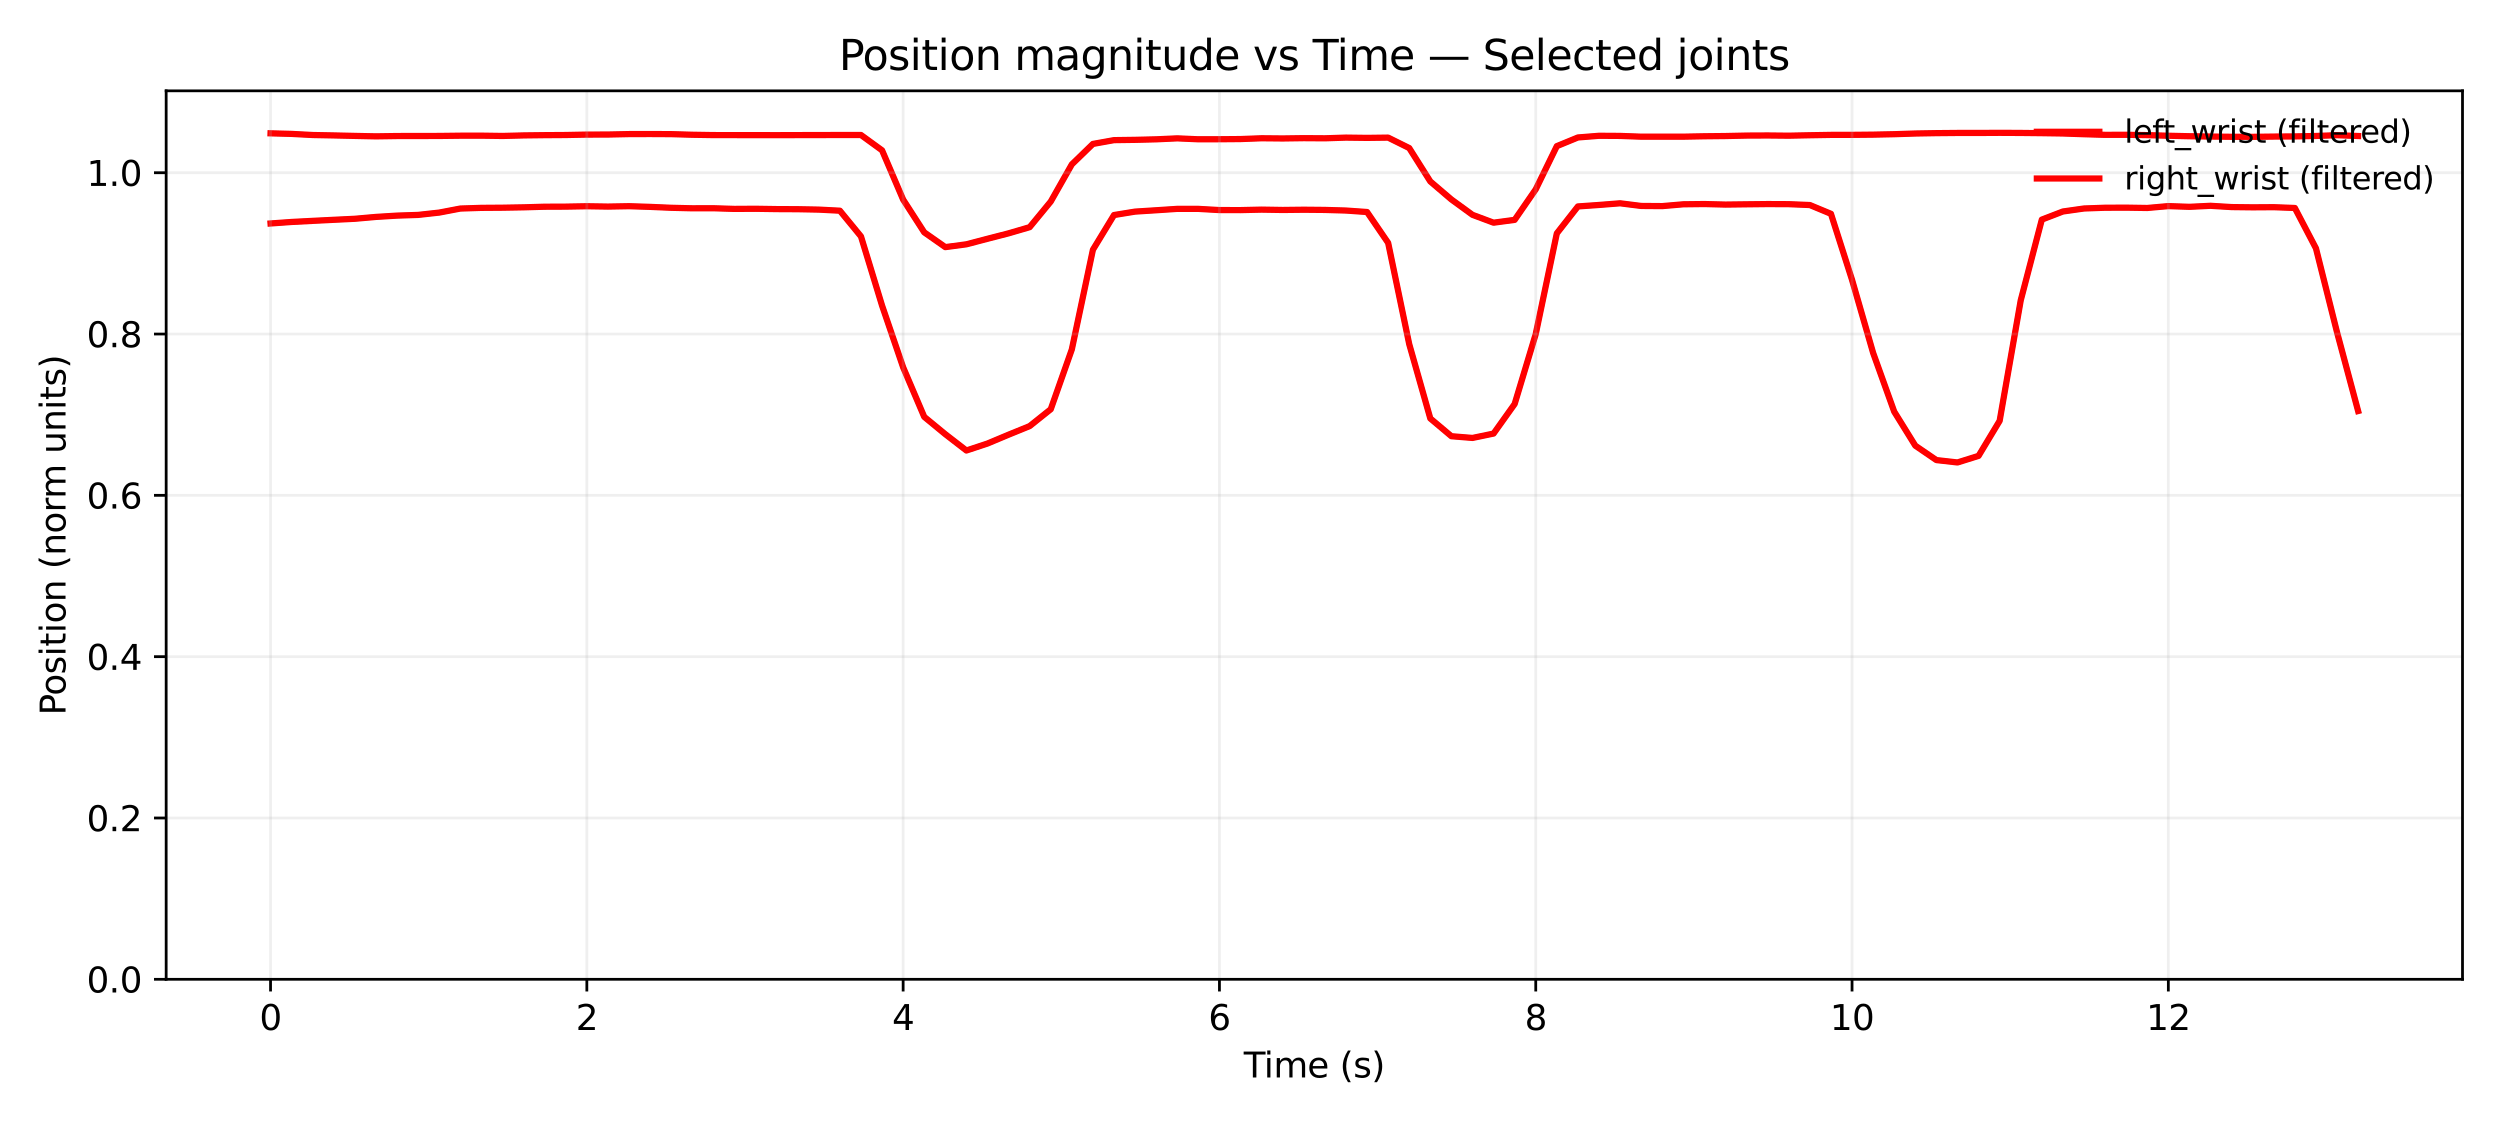 <?xml version="1.0" encoding="utf-8" standalone="no"?>
<!DOCTYPE svg PUBLIC "-//W3C//DTD SVG 1.1//EN"
  "http://www.w3.org/Graphics/SVG/1.1/DTD/svg11.dtd">
<svg xmlns:xlink="http://www.w3.org/1999/xlink" width="720pt" height="324pt" viewBox="0 0 720 324" xmlns="http://www.w3.org/2000/svg" version="1.1">
 <defs>
  <style type="text/css">*{stroke-linejoin: round; stroke-linecap: butt}</style>
 </defs>
 <g id="figure_1">
  <g id="patch_1">
   <path d="M 0 324 
L 720 324 
L 720 0 
L 0 0 
z
" style="fill: #ffffff"/>
  </g>
  <g id="axes_1">
   <g id="patch_2">
    <path d="M 47.855 282.04 
L 709.2 282.04 
L 709.2 26.16 
L 47.855 26.16 
z
" style="fill: #ffffff"/>
   </g>
   <g id="line2d_1">
    <path d="M 77.916 38.4 
L 83.989 38.564 
L 90.062 38.885 
L 96.135 39.003 
L 102.208 39.142 
L 108.281 39.27 
L 114.354 39.177 
L 120.427 39.167 
L 126.5 39.154 
L 132.573 39.079 
L 138.646 39.068 
L 144.719 39.157 
L 150.792 39 
L 156.865 38.925 
L 162.938 38.885 
L 169.01 38.762 
L 175.083 38.747 
L 181.156 38.618 
L 187.229 38.601 
L 193.302 38.633 
L 199.375 38.807 
L 205.448 38.906 
L 211.521 38.91 
L 217.594 38.917 
L 223.667 38.93 
L 229.74 38.908 
L 235.813 38.9 
L 241.886 38.877 
L 247.959 38.876 
L 254.032 43.29 
L 260.105 57.491 
L 266.178 66.914 
L 272.251 71.17 
L 278.324 70.36 
L 284.397 68.768 
L 290.47 67.201 
L 296.543 65.424 
L 302.616 58.044 
L 308.688 47.339 
L 314.761 41.451 
L 320.834 40.359 
L 326.907 40.275 
L 332.98 40.125 
L 339.053 39.846 
L 345.126 40.114 
L 351.199 40.101 
L 357.272 40.049 
L 363.345 39.82 
L 369.418 39.878 
L 375.491 39.791 
L 381.564 39.832 
L 387.637 39.631 
L 393.71 39.711 
L 399.783 39.63 
L 405.856 42.639 
L 411.929 52.257 
L 418.002 57.447 
L 424.075 61.871 
L 430.148 64.134 
L 436.221 63.319 
L 442.294 54.529 
L 448.367 42.088 
L 454.439 39.591 
L 460.512 39.106 
L 466.585 39.144 
L 472.658 39.363 
L 478.731 39.359 
L 484.804 39.362 
L 490.877 39.244 
L 496.95 39.179 
L 503.023 39.045 
L 509.096 39.017 
L 515.169 39.077 
L 521.242 38.952 
L 527.315 38.849 
L 533.388 38.837 
L 539.461 38.778 
L 545.534 38.65 
L 551.607 38.452 
L 557.68 38.346 
L 563.753 38.291 
L 569.826 38.29 
L 575.899 38.256 
L 581.972 38.286 
L 588.045 38.351 
L 594.117 38.443 
L 600.19 38.655 
L 606.263 38.833 
L 612.336 38.823 
L 618.409 38.916 
L 624.482 39.096 
L 630.555 39.233 
L 636.628 39.323 
L 642.701 39.396 
L 648.774 39.41 
L 654.847 39.332 
L 660.92 39.288 
L 666.993 39.158 
L 673.066 38.937 
L 679.139 39.17 
" clip-path="url(#pc8808f87ba)" style="fill: none; stroke: #808080; stroke-width: 1.5; stroke-linecap: square"/>
   </g>
   <g id="line2d_2">
    <path d="M 77.916 64.36 
L 83.989 63.925 
L 90.062 63.607 
L 96.135 63.304 
L 102.208 63.008 
L 108.281 62.471 
L 114.354 62.095 
L 120.427 61.894 
L 126.5 61.223 
L 132.573 60.061 
L 138.646 59.864 
L 144.719 59.819 
L 150.792 59.712 
L 156.865 59.534 
L 162.938 59.508 
L 169.01 59.398 
L 175.083 59.494 
L 181.156 59.383 
L 187.229 59.58 
L 193.302 59.842 
L 199.375 59.991 
L 205.448 59.975 
L 211.521 60.164 
L 217.594 60.127 
L 223.667 60.22 
L 229.74 60.251 
L 235.813 60.367 
L 241.886 60.681 
L 247.959 68.085 
L 254.032 88.005 
L 260.105 105.792 
L 266.178 120.053 
L 272.251 125.051 
L 278.324 129.744 
L 284.397 127.737 
L 290.47 125.189 
L 296.543 122.714 
L 302.616 117.862 
L 308.688 100.623 
L 314.761 71.919 
L 320.834 61.929 
L 326.907 60.942 
L 332.98 60.555 
L 339.053 60.151 
L 345.126 60.157 
L 351.199 60.501 
L 357.272 60.511 
L 363.345 60.371 
L 369.418 60.471 
L 375.491 60.401 
L 381.564 60.459 
L 387.637 60.634 
L 393.71 61.061 
L 399.783 69.938 
L 405.856 99.113 
L 411.929 120.515 
L 418.002 125.63 
L 424.075 126.128 
L 430.148 124.865 
L 436.221 116.346 
L 442.294 96.196 
L 448.367 67.207 
L 454.439 59.455 
L 460.512 59.029 
L 466.585 58.549 
L 472.658 59.313 
L 478.731 59.359 
L 484.804 58.836 
L 490.877 58.764 
L 496.95 58.918 
L 503.023 58.842 
L 509.096 58.773 
L 515.169 58.802 
L 521.242 59.05 
L 527.315 61.578 
L 533.388 80.604 
L 539.461 101.641 
L 545.534 118.554 
L 551.607 128.355 
L 557.68 132.503 
L 563.753 133.189 
L 569.826 131.292 
L 575.899 121.201 
L 581.972 86.495 
L 588.045 63.247 
L 594.117 60.911 
L 600.19 60.046 
L 606.263 59.827 
L 612.336 59.803 
L 618.409 59.9 
L 624.482 59.357 
L 630.555 59.565 
L 636.628 59.27 
L 642.701 59.639 
L 648.774 59.712 
L 654.847 59.671 
L 660.92 59.9 
L 666.993 71.513 
L 673.066 95.703 
L 679.139 118.375 
" clip-path="url(#pc8808f87ba)" style="fill: none; stroke: #808080; stroke-width: 1.5; stroke-linecap: square"/>
   </g>
   <g id="line2d_3">
    <path d="M 77.916 38.4 
L 83.989 38.564 
L 90.062 38.885 
L 96.135 39.003 
L 102.208 39.142 
L 108.281 39.27 
L 114.354 39.177 
L 120.427 39.167 
L 126.5 39.154 
L 132.573 39.079 
L 138.646 39.068 
L 144.719 39.157 
L 150.792 39 
L 156.865 38.925 
L 162.938 38.885 
L 169.01 38.762 
L 175.083 38.747 
L 181.156 38.618 
L 187.229 38.601 
L 193.302 38.633 
L 199.375 38.807 
L 205.448 38.906 
L 211.521 38.91 
L 217.594 38.917 
L 223.667 38.93 
L 229.74 38.908 
L 235.813 38.9 
L 241.886 38.877 
L 247.959 38.876 
L 254.032 43.29 
L 260.105 57.491 
L 266.178 66.914 
L 272.251 71.17 
L 278.324 70.36 
L 284.397 68.768 
L 290.47 67.201 
L 296.543 65.424 
L 302.616 58.044 
L 308.688 47.339 
L 314.761 41.451 
L 320.834 40.359 
L 326.907 40.275 
L 332.98 40.125 
L 339.053 39.846 
L 345.126 40.114 
L 351.199 40.101 
L 357.272 40.049 
L 363.345 39.82 
L 369.418 39.878 
L 375.491 39.791 
L 381.564 39.832 
L 387.637 39.631 
L 393.71 39.711 
L 399.783 39.63 
L 405.856 42.639 
L 411.929 52.257 
L 418.002 57.447 
L 424.075 61.871 
L 430.148 64.134 
L 436.221 63.319 
L 442.294 54.529 
L 448.367 42.088 
L 454.439 39.591 
L 460.512 39.106 
L 466.585 39.144 
L 472.658 39.363 
L 478.731 39.359 
L 484.804 39.362 
L 490.877 39.244 
L 496.95 39.179 
L 503.023 39.045 
L 509.096 39.017 
L 515.169 39.077 
L 521.242 38.952 
L 527.315 38.849 
L 533.388 38.837 
L 539.461 38.778 
L 545.534 38.65 
L 551.607 38.452 
L 557.68 38.346 
L 563.753 38.291 
L 569.826 38.29 
L 575.899 38.256 
L 581.972 38.286 
L 588.045 38.351 
L 594.117 38.443 
L 600.19 38.655 
L 606.263 38.833 
L 612.336 38.823 
L 618.409 38.916 
L 624.482 39.096 
L 630.555 39.233 
L 636.628 39.323 
L 642.701 39.396 
L 648.774 39.41 
L 654.847 39.332 
L 660.92 39.288 
L 666.993 39.158 
L 673.066 38.937 
L 679.139 39.17 
" clip-path="url(#pc8808f87ba)" style="fill: none; stroke: #ff0000; stroke-width: 1.8; stroke-linecap: square"/>
   </g>
   <g id="line2d_4">
    <path d="M 77.916 64.36 
L 83.989 63.925 
L 90.062 63.607 
L 96.135 63.304 
L 102.208 63.008 
L 108.281 62.471 
L 114.354 62.095 
L 120.427 61.894 
L 126.5 61.223 
L 132.573 60.061 
L 138.646 59.864 
L 144.719 59.819 
L 150.792 59.712 
L 156.865 59.534 
L 162.938 59.508 
L 169.01 59.398 
L 175.083 59.494 
L 181.156 59.383 
L 187.229 59.58 
L 193.302 59.842 
L 199.375 59.991 
L 205.448 59.975 
L 211.521 60.164 
L 217.594 60.127 
L 223.667 60.22 
L 229.74 60.251 
L 235.813 60.367 
L 241.886 60.681 
L 247.959 68.085 
L 254.032 88.005 
L 260.105 105.792 
L 266.178 120.053 
L 272.251 125.051 
L 278.324 129.744 
L 284.397 127.737 
L 290.47 125.189 
L 296.543 122.714 
L 302.616 117.862 
L 308.688 100.623 
L 314.761 71.919 
L 320.834 61.929 
L 326.907 60.942 
L 332.98 60.555 
L 339.053 60.151 
L 345.126 60.157 
L 351.199 60.501 
L 357.272 60.511 
L 363.345 60.371 
L 369.418 60.471 
L 375.491 60.401 
L 381.564 60.459 
L 387.637 60.634 
L 393.71 61.061 
L 399.783 69.938 
L 405.856 99.113 
L 411.929 120.515 
L 418.002 125.63 
L 424.075 126.128 
L 430.148 124.865 
L 436.221 116.346 
L 442.294 96.196 
L 448.367 67.207 
L 454.439 59.455 
L 460.512 59.029 
L 466.585 58.549 
L 472.658 59.313 
L 478.731 59.359 
L 484.804 58.836 
L 490.877 58.764 
L 496.95 58.918 
L 503.023 58.842 
L 509.096 58.773 
L 515.169 58.802 
L 521.242 59.05 
L 527.315 61.578 
L 533.388 80.604 
L 539.461 101.641 
L 545.534 118.554 
L 551.607 128.355 
L 557.68 132.503 
L 563.753 133.189 
L 569.826 131.292 
L 575.899 121.201 
L 581.972 86.495 
L 588.045 63.247 
L 594.117 60.911 
L 600.19 60.046 
L 606.263 59.827 
L 612.336 59.803 
L 618.409 59.9 
L 624.482 59.357 
L 630.555 59.565 
L 636.628 59.27 
L 642.701 59.639 
L 648.774 59.712 
L 654.847 59.671 
L 660.92 59.9 
L 666.993 71.513 
L 673.066 95.703 
L 679.139 118.375 
" clip-path="url(#pc8808f87ba)" style="fill: none; stroke: #ff0000; stroke-width: 1.8; stroke-linecap: square"/>
   </g>
   <g id="matplotlib.axis_1">
    <g id="xtick_1">
     <g id="line2d_5">
      <path d="M 77.916 282.04 
L 77.916 26.16 
" clip-path="url(#pc8808f87ba)" style="fill: none; stroke: #b0b0b0; stroke-opacity: 0.2; stroke-width: 0.8; stroke-linecap: square"/>
     </g>
     <g id="line2d_6">
      <defs>
       <path id="m6213b8493f" d="M 0 0 
L 0 3.5 
" style="stroke: #000000; stroke-width: 0.8"/>
      </defs>
      <g>
       <use xlink:href="#m6213b8493f" x="77.916" y="282.04" style="stroke: #000000; stroke-width: 0.8"/>
      </g>
     </g>
     <g id="text_1">
      <!-- 0 -->
      <g transform="translate(74.735 296.638) scale(0.1 -0.1)">
       <defs>
        <path id="DejaVuSans-30" d="M 2034 4250 
Q 1547 4250 1301 3770 
Q 1056 3291 1056 2328 
Q 1056 1369 1301 889 
Q 1547 409 2034 409 
Q 2525 409 2770 889 
Q 3016 1369 3016 2328 
Q 3016 3291 2770 3770 
Q 2525 4250 2034 4250 
z
M 2034 4750 
Q 2819 4750 3233 4129 
Q 3647 3509 3647 2328 
Q 3647 1150 3233 529 
Q 2819 -91 2034 -91 
Q 1250 -91 836 529 
Q 422 1150 422 2328 
Q 422 3509 836 4129 
Q 1250 4750 2034 4750 
z
" transform="scale(0.016)"/>
       </defs>
       <use xlink:href="#DejaVuSans-30"/>
      </g>
     </g>
    </g>
    <g id="xtick_2">
     <g id="line2d_7">
      <path d="M 169.01 282.04 
L 169.01 26.16 
" clip-path="url(#pc8808f87ba)" style="fill: none; stroke: #b0b0b0; stroke-opacity: 0.2; stroke-width: 0.8; stroke-linecap: square"/>
     </g>
     <g id="line2d_8">
      <g>
       <use xlink:href="#m6213b8493f" x="169.01" y="282.04" style="stroke: #000000; stroke-width: 0.8"/>
      </g>
     </g>
     <g id="text_2">
      <!-- 2 -->
      <g transform="translate(165.829 296.638) scale(0.1 -0.1)">
       <defs>
        <path id="DejaVuSans-32" d="M 1228 531 
L 3431 531 
L 3431 0 
L 469 0 
L 469 531 
Q 828 903 1448 1529 
Q 2069 2156 2228 2338 
Q 2531 2678 2651 2914 
Q 2772 3150 2772 3378 
Q 2772 3750 2511 3984 
Q 2250 4219 1831 4219 
Q 1534 4219 1204 4116 
Q 875 4013 500 3803 
L 500 4441 
Q 881 4594 1212 4672 
Q 1544 4750 1819 4750 
Q 2544 4750 2975 4387 
Q 3406 4025 3406 3419 
Q 3406 3131 3298 2873 
Q 3191 2616 2906 2266 
Q 2828 2175 2409 1742 
Q 1991 1309 1228 531 
z
" transform="scale(0.016)"/>
       </defs>
       <use xlink:href="#DejaVuSans-32"/>
      </g>
     </g>
    </g>
    <g id="xtick_3">
     <g id="line2d_9">
      <path d="M 260.105 282.04 
L 260.105 26.16 
" clip-path="url(#pc8808f87ba)" style="fill: none; stroke: #b0b0b0; stroke-opacity: 0.2; stroke-width: 0.8; stroke-linecap: square"/>
     </g>
     <g id="line2d_10">
      <g>
       <use xlink:href="#m6213b8493f" x="260.105" y="282.04" style="stroke: #000000; stroke-width: 0.8"/>
      </g>
     </g>
     <g id="text_3">
      <!-- 4 -->
      <g transform="translate(256.924 296.638) scale(0.1 -0.1)">
       <defs>
        <path id="DejaVuSans-34" d="M 2419 4116 
L 825 1625 
L 2419 1625 
L 2419 4116 
z
M 2253 4666 
L 3047 4666 
L 3047 1625 
L 3713 1625 
L 3713 1100 
L 3047 1100 
L 3047 0 
L 2419 0 
L 2419 1100 
L 313 1100 
L 313 1709 
L 2253 4666 
z
" transform="scale(0.016)"/>
       </defs>
       <use xlink:href="#DejaVuSans-34"/>
      </g>
     </g>
    </g>
    <g id="xtick_4">
     <g id="line2d_11">
      <path d="M 351.199 282.04 
L 351.199 26.16 
" clip-path="url(#pc8808f87ba)" style="fill: none; stroke: #b0b0b0; stroke-opacity: 0.2; stroke-width: 0.8; stroke-linecap: square"/>
     </g>
     <g id="line2d_12">
      <g>
       <use xlink:href="#m6213b8493f" x="351.199" y="282.04" style="stroke: #000000; stroke-width: 0.8"/>
      </g>
     </g>
     <g id="text_4">
      <!-- 6 -->
      <g transform="translate(348.018 296.638) scale(0.1 -0.1)">
       <defs>
        <path id="DejaVuSans-36" d="M 2113 2584 
Q 1688 2584 1439 2293 
Q 1191 2003 1191 1497 
Q 1191 994 1439 701 
Q 1688 409 2113 409 
Q 2538 409 2786 701 
Q 3034 994 3034 1497 
Q 3034 2003 2786 2293 
Q 2538 2584 2113 2584 
z
M 3366 4563 
L 3366 3988 
Q 3128 4100 2886 4159 
Q 2644 4219 2406 4219 
Q 1781 4219 1451 3797 
Q 1122 3375 1075 2522 
Q 1259 2794 1537 2939 
Q 1816 3084 2150 3084 
Q 2853 3084 3261 2657 
Q 3669 2231 3669 1497 
Q 3669 778 3244 343 
Q 2819 -91 2113 -91 
Q 1303 -91 875 529 
Q 447 1150 447 2328 
Q 447 3434 972 4092 
Q 1497 4750 2381 4750 
Q 2619 4750 2861 4703 
Q 3103 4656 3366 4563 
z
" transform="scale(0.016)"/>
       </defs>
       <use xlink:href="#DejaVuSans-36"/>
      </g>
     </g>
    </g>
    <g id="xtick_5">
     <g id="line2d_13">
      <path d="M 442.294 282.04 
L 442.294 26.16 
" clip-path="url(#pc8808f87ba)" style="fill: none; stroke: #b0b0b0; stroke-opacity: 0.2; stroke-width: 0.8; stroke-linecap: square"/>
     </g>
     <g id="line2d_14">
      <g>
       <use xlink:href="#m6213b8493f" x="442.294" y="282.04" style="stroke: #000000; stroke-width: 0.8"/>
      </g>
     </g>
     <g id="text_5">
      <!-- 8 -->
      <g transform="translate(439.112 296.638) scale(0.1 -0.1)">
       <defs>
        <path id="DejaVuSans-38" d="M 2034 2216 
Q 1584 2216 1326 1975 
Q 1069 1734 1069 1313 
Q 1069 891 1326 650 
Q 1584 409 2034 409 
Q 2484 409 2743 651 
Q 3003 894 3003 1313 
Q 3003 1734 2745 1975 
Q 2488 2216 2034 2216 
z
M 1403 2484 
Q 997 2584 770 2862 
Q 544 3141 544 3541 
Q 544 4100 942 4425 
Q 1341 4750 2034 4750 
Q 2731 4750 3128 4425 
Q 3525 4100 3525 3541 
Q 3525 3141 3298 2862 
Q 3072 2584 2669 2484 
Q 3125 2378 3379 2068 
Q 3634 1759 3634 1313 
Q 3634 634 3220 271 
Q 2806 -91 2034 -91 
Q 1263 -91 848 271 
Q 434 634 434 1313 
Q 434 1759 690 2068 
Q 947 2378 1403 2484 
z
M 1172 3481 
Q 1172 3119 1398 2916 
Q 1625 2713 2034 2713 
Q 2441 2713 2670 2916 
Q 2900 3119 2900 3481 
Q 2900 3844 2670 4047 
Q 2441 4250 2034 4250 
Q 1625 4250 1398 4047 
Q 1172 3844 1172 3481 
z
" transform="scale(0.016)"/>
       </defs>
       <use xlink:href="#DejaVuSans-38"/>
      </g>
     </g>
    </g>
    <g id="xtick_6">
     <g id="line2d_15">
      <path d="M 533.388 282.04 
L 533.388 26.16 
" clip-path="url(#pc8808f87ba)" style="fill: none; stroke: #b0b0b0; stroke-opacity: 0.2; stroke-width: 0.8; stroke-linecap: square"/>
     </g>
     <g id="line2d_16">
      <g>
       <use xlink:href="#m6213b8493f" x="533.388" y="282.04" style="stroke: #000000; stroke-width: 0.8"/>
      </g>
     </g>
     <g id="text_6">
      <!-- 10 -->
      <g transform="translate(527.025 296.638) scale(0.1 -0.1)">
       <defs>
        <path id="DejaVuSans-31" d="M 794 531 
L 1825 531 
L 1825 4091 
L 703 3866 
L 703 4441 
L 1819 4666 
L 2450 4666 
L 2450 531 
L 3481 531 
L 3481 0 
L 794 0 
L 794 531 
z
" transform="scale(0.016)"/>
       </defs>
       <use xlink:href="#DejaVuSans-31"/>
       <use xlink:href="#DejaVuSans-30" x="63.623"/>
      </g>
     </g>
    </g>
    <g id="xtick_7">
     <g id="line2d_17">
      <path d="M 624.482 282.04 
L 624.482 26.16 
" clip-path="url(#pc8808f87ba)" style="fill: none; stroke: #b0b0b0; stroke-opacity: 0.2; stroke-width: 0.8; stroke-linecap: square"/>
     </g>
     <g id="line2d_18">
      <g>
       <use xlink:href="#m6213b8493f" x="624.482" y="282.04" style="stroke: #000000; stroke-width: 0.8"/>
      </g>
     </g>
     <g id="text_7">
      <!-- 12 -->
      <g transform="translate(618.12 296.638) scale(0.1 -0.1)">
       <use xlink:href="#DejaVuSans-31"/>
       <use xlink:href="#DejaVuSans-32" x="63.623"/>
      </g>
     </g>
    </g>
    <g id="text_8">
     <!-- Time (s) -->
     <g transform="translate(358.199 310.317) scale(0.1 -0.1)">
      <defs>
       <path id="DejaVuSans-54" d="M -19 4666 
L 3928 4666 
L 3928 4134 
L 2272 4134 
L 2272 0 
L 1638 0 
L 1638 4134 
L -19 4134 
L -19 4666 
z
" transform="scale(0.016)"/>
       <path id="DejaVuSans-69" d="M 603 3500 
L 1178 3500 
L 1178 0 
L 603 0 
L 603 3500 
z
M 603 4863 
L 1178 4863 
L 1178 4134 
L 603 4134 
L 603 4863 
z
" transform="scale(0.016)"/>
       <path id="DejaVuSans-6d" d="M 3328 2828 
Q 3544 3216 3844 3400 
Q 4144 3584 4550 3584 
Q 5097 3584 5394 3201 
Q 5691 2819 5691 2113 
L 5691 0 
L 5113 0 
L 5113 2094 
Q 5113 2597 4934 2840 
Q 4756 3084 4391 3084 
Q 3944 3084 3684 2787 
Q 3425 2491 3425 1978 
L 3425 0 
L 2847 0 
L 2847 2094 
Q 2847 2600 2669 2842 
Q 2491 3084 2119 3084 
Q 1678 3084 1418 2786 
Q 1159 2488 1159 1978 
L 1159 0 
L 581 0 
L 581 3500 
L 1159 3500 
L 1159 2956 
Q 1356 3278 1631 3431 
Q 1906 3584 2284 3584 
Q 2666 3584 2933 3390 
Q 3200 3197 3328 2828 
z
" transform="scale(0.016)"/>
       <path id="DejaVuSans-65" d="M 3597 1894 
L 3597 1613 
L 953 1613 
Q 991 1019 1311 708 
Q 1631 397 2203 397 
Q 2534 397 2845 478 
Q 3156 559 3463 722 
L 3463 178 
Q 3153 47 2828 -22 
Q 2503 -91 2169 -91 
Q 1331 -91 842 396 
Q 353 884 353 1716 
Q 353 2575 817 3079 
Q 1281 3584 2069 3584 
Q 2775 3584 3186 3129 
Q 3597 2675 3597 1894 
z
M 3022 2063 
Q 3016 2534 2758 2815 
Q 2500 3097 2075 3097 
Q 1594 3097 1305 2825 
Q 1016 2553 972 2059 
L 3022 2063 
z
" transform="scale(0.016)"/>
       <path id="DejaVuSans-20" transform="scale(0.016)"/>
       <path id="DejaVuSans-28" d="M 1984 4856 
Q 1566 4138 1362 3434 
Q 1159 2731 1159 2009 
Q 1159 1288 1364 580 
Q 1569 -128 1984 -844 
L 1484 -844 
Q 1016 -109 783 600 
Q 550 1309 550 2009 
Q 550 2706 781 3412 
Q 1013 4119 1484 4856 
L 1984 4856 
z
" transform="scale(0.016)"/>
       <path id="DejaVuSans-73" d="M 2834 3397 
L 2834 2853 
Q 2591 2978 2328 3040 
Q 2066 3103 1784 3103 
Q 1356 3103 1142 2972 
Q 928 2841 928 2578 
Q 928 2378 1081 2264 
Q 1234 2150 1697 2047 
L 1894 2003 
Q 2506 1872 2764 1633 
Q 3022 1394 3022 966 
Q 3022 478 2636 193 
Q 2250 -91 1575 -91 
Q 1294 -91 989 -36 
Q 684 19 347 128 
L 347 722 
Q 666 556 975 473 
Q 1284 391 1588 391 
Q 1994 391 2212 530 
Q 2431 669 2431 922 
Q 2431 1156 2273 1281 
Q 2116 1406 1581 1522 
L 1381 1569 
Q 847 1681 609 1914 
Q 372 2147 372 2553 
Q 372 3047 722 3315 
Q 1072 3584 1716 3584 
Q 2034 3584 2315 3537 
Q 2597 3491 2834 3397 
z
" transform="scale(0.016)"/>
       <path id="DejaVuSans-29" d="M 513 4856 
L 1013 4856 
Q 1481 4119 1714 3412 
Q 1947 2706 1947 2009 
Q 1947 1309 1714 600 
Q 1481 -109 1013 -844 
L 513 -844 
Q 928 -128 1133 580 
Q 1338 1288 1338 2009 
Q 1338 2731 1133 3434 
Q 928 4138 513 4856 
z
" transform="scale(0.016)"/>
      </defs>
      <use xlink:href="#DejaVuSans-54"/>
      <use xlink:href="#DejaVuSans-69" x="57.959"/>
      <use xlink:href="#DejaVuSans-6d" x="85.742"/>
      <use xlink:href="#DejaVuSans-65" x="183.154"/>
      <use xlink:href="#DejaVuSans-20" x="244.678"/>
      <use xlink:href="#DejaVuSans-28" x="276.465"/>
      <use xlink:href="#DejaVuSans-73" x="315.479"/>
      <use xlink:href="#DejaVuSans-29" x="367.578"/>
     </g>
    </g>
   </g>
   <g id="matplotlib.axis_2">
    <g id="ytick_1">
     <g id="line2d_19">
      <path d="M 47.855 282.04 
L 709.2 282.04 
" clip-path="url(#pc8808f87ba)" style="fill: none; stroke: #b0b0b0; stroke-opacity: 0.2; stroke-width: 0.8; stroke-linecap: square"/>
     </g>
     <g id="line2d_20">
      <defs>
       <path id="me3893e470b" d="M 0 0 
L -3.5 0 
" style="stroke: #000000; stroke-width: 0.8"/>
      </defs>
      <g>
       <use xlink:href="#me3893e470b" x="47.855" y="282.04" style="stroke: #000000; stroke-width: 0.8"/>
      </g>
     </g>
     <g id="text_9">
      <!-- 0.0 -->
      <g transform="translate(24.952 285.839) scale(0.1 -0.1)">
       <defs>
        <path id="DejaVuSans-2e" d="M 684 794 
L 1344 794 
L 1344 0 
L 684 0 
L 684 794 
z
" transform="scale(0.016)"/>
       </defs>
       <use xlink:href="#DejaVuSans-30"/>
       <use xlink:href="#DejaVuSans-2e" x="63.623"/>
       <use xlink:href="#DejaVuSans-30" x="95.41"/>
      </g>
     </g>
    </g>
    <g id="ytick_2">
     <g id="line2d_21">
      <path d="M 47.855 235.581 
L 709.2 235.581 
" clip-path="url(#pc8808f87ba)" style="fill: none; stroke: #b0b0b0; stroke-opacity: 0.2; stroke-width: 0.8; stroke-linecap: square"/>
     </g>
     <g id="line2d_22">
      <g>
       <use xlink:href="#me3893e470b" x="47.855" y="235.581" style="stroke: #000000; stroke-width: 0.8"/>
      </g>
     </g>
     <g id="text_10">
      <!-- 0.2 -->
      <g transform="translate(24.952 239.38) scale(0.1 -0.1)">
       <use xlink:href="#DejaVuSans-30"/>
       <use xlink:href="#DejaVuSans-2e" x="63.623"/>
       <use xlink:href="#DejaVuSans-32" x="95.41"/>
      </g>
     </g>
    </g>
    <g id="ytick_3">
     <g id="line2d_23">
      <path d="M 47.855 189.122 
L 709.2 189.122 
" clip-path="url(#pc8808f87ba)" style="fill: none; stroke: #b0b0b0; stroke-opacity: 0.2; stroke-width: 0.8; stroke-linecap: square"/>
     </g>
     <g id="line2d_24">
      <g>
       <use xlink:href="#me3893e470b" x="47.855" y="189.122" style="stroke: #000000; stroke-width: 0.8"/>
      </g>
     </g>
     <g id="text_11">
      <!-- 0.4 -->
      <g transform="translate(24.952 192.921) scale(0.1 -0.1)">
       <use xlink:href="#DejaVuSans-30"/>
       <use xlink:href="#DejaVuSans-2e" x="63.623"/>
       <use xlink:href="#DejaVuSans-34" x="95.41"/>
      </g>
     </g>
    </g>
    <g id="ytick_4">
     <g id="line2d_25">
      <path d="M 47.855 142.662 
L 709.2 142.662 
" clip-path="url(#pc8808f87ba)" style="fill: none; stroke: #b0b0b0; stroke-opacity: 0.2; stroke-width: 0.8; stroke-linecap: square"/>
     </g>
     <g id="line2d_26">
      <g>
       <use xlink:href="#me3893e470b" x="47.855" y="142.662" style="stroke: #000000; stroke-width: 0.8"/>
      </g>
     </g>
     <g id="text_12">
      <!-- 0.6 -->
      <g transform="translate(24.952 146.461) scale(0.1 -0.1)">
       <use xlink:href="#DejaVuSans-30"/>
       <use xlink:href="#DejaVuSans-2e" x="63.623"/>
       <use xlink:href="#DejaVuSans-36" x="95.41"/>
      </g>
     </g>
    </g>
    <g id="ytick_5">
     <g id="line2d_27">
      <path d="M 47.855 96.203 
L 709.2 96.203 
" clip-path="url(#pc8808f87ba)" style="fill: none; stroke: #b0b0b0; stroke-opacity: 0.2; stroke-width: 0.8; stroke-linecap: square"/>
     </g>
     <g id="line2d_28">
      <g>
       <use xlink:href="#me3893e470b" x="47.855" y="96.203" style="stroke: #000000; stroke-width: 0.8"/>
      </g>
     </g>
     <g id="text_13">
      <!-- 0.8 -->
      <g transform="translate(24.952 100.002) scale(0.1 -0.1)">
       <use xlink:href="#DejaVuSans-30"/>
       <use xlink:href="#DejaVuSans-2e" x="63.623"/>
       <use xlink:href="#DejaVuSans-38" x="95.41"/>
      </g>
     </g>
    </g>
    <g id="ytick_6">
     <g id="line2d_29">
      <path d="M 47.855 49.744 
L 709.2 49.744 
" clip-path="url(#pc8808f87ba)" style="fill: none; stroke: #b0b0b0; stroke-opacity: 0.2; stroke-width: 0.8; stroke-linecap: square"/>
     </g>
     <g id="line2d_30">
      <g>
       <use xlink:href="#me3893e470b" x="47.855" y="49.744" style="stroke: #000000; stroke-width: 0.8"/>
      </g>
     </g>
     <g id="text_14">
      <!-- 1.0 -->
      <g transform="translate(24.952 53.543) scale(0.1 -0.1)">
       <use xlink:href="#DejaVuSans-31"/>
       <use xlink:href="#DejaVuSans-2e" x="63.623"/>
       <use xlink:href="#DejaVuSans-30" x="95.41"/>
      </g>
     </g>
    </g>
    <g id="text_15">
     <!-- Position (norm units) -->
     <g transform="translate(18.872 206.002) rotate(-90) scale(0.1 -0.1)">
      <defs>
       <path id="DejaVuSans-50" d="M 1259 4147 
L 1259 2394 
L 2053 2394 
Q 2494 2394 2734 2622 
Q 2975 2850 2975 3272 
Q 2975 3691 2734 3919 
Q 2494 4147 2053 4147 
L 1259 4147 
z
M 628 4666 
L 2053 4666 
Q 2838 4666 3239 4311 
Q 3641 3956 3641 3272 
Q 3641 2581 3239 2228 
Q 2838 1875 2053 1875 
L 1259 1875 
L 1259 0 
L 628 0 
L 628 4666 
z
" transform="scale(0.016)"/>
       <path id="DejaVuSans-6f" d="M 1959 3097 
Q 1497 3097 1228 2736 
Q 959 2375 959 1747 
Q 959 1119 1226 758 
Q 1494 397 1959 397 
Q 2419 397 2687 759 
Q 2956 1122 2956 1747 
Q 2956 2369 2687 2733 
Q 2419 3097 1959 3097 
z
M 1959 3584 
Q 2709 3584 3137 3096 
Q 3566 2609 3566 1747 
Q 3566 888 3137 398 
Q 2709 -91 1959 -91 
Q 1206 -91 779 398 
Q 353 888 353 1747 
Q 353 2609 779 3096 
Q 1206 3584 1959 3584 
z
" transform="scale(0.016)"/>
       <path id="DejaVuSans-74" d="M 1172 4494 
L 1172 3500 
L 2356 3500 
L 2356 3053 
L 1172 3053 
L 1172 1153 
Q 1172 725 1289 603 
Q 1406 481 1766 481 
L 2356 481 
L 2356 0 
L 1766 0 
Q 1100 0 847 248 
Q 594 497 594 1153 
L 594 3053 
L 172 3053 
L 172 3500 
L 594 3500 
L 594 4494 
L 1172 4494 
z
" transform="scale(0.016)"/>
       <path id="DejaVuSans-6e" d="M 3513 2113 
L 3513 0 
L 2938 0 
L 2938 2094 
Q 2938 2591 2744 2837 
Q 2550 3084 2163 3084 
Q 1697 3084 1428 2787 
Q 1159 2491 1159 1978 
L 1159 0 
L 581 0 
L 581 3500 
L 1159 3500 
L 1159 2956 
Q 1366 3272 1645 3428 
Q 1925 3584 2291 3584 
Q 2894 3584 3203 3211 
Q 3513 2838 3513 2113 
z
" transform="scale(0.016)"/>
       <path id="DejaVuSans-72" d="M 2631 2963 
Q 2534 3019 2420 3045 
Q 2306 3072 2169 3072 
Q 1681 3072 1420 2755 
Q 1159 2438 1159 1844 
L 1159 0 
L 581 0 
L 581 3500 
L 1159 3500 
L 1159 2956 
Q 1341 3275 1631 3429 
Q 1922 3584 2338 3584 
Q 2397 3584 2469 3576 
Q 2541 3569 2628 3553 
L 2631 2963 
z
" transform="scale(0.016)"/>
       <path id="DejaVuSans-75" d="M 544 1381 
L 544 3500 
L 1119 3500 
L 1119 1403 
Q 1119 906 1312 657 
Q 1506 409 1894 409 
Q 2359 409 2629 706 
Q 2900 1003 2900 1516 
L 2900 3500 
L 3475 3500 
L 3475 0 
L 2900 0 
L 2900 538 
Q 2691 219 2414 64 
Q 2138 -91 1772 -91 
Q 1169 -91 856 284 
Q 544 659 544 1381 
z
M 1991 3584 
L 1991 3584 
z
" transform="scale(0.016)"/>
      </defs>
      <use xlink:href="#DejaVuSans-50"/>
      <use xlink:href="#DejaVuSans-6f" x="56.678"/>
      <use xlink:href="#DejaVuSans-73" x="117.859"/>
      <use xlink:href="#DejaVuSans-69" x="169.959"/>
      <use xlink:href="#DejaVuSans-74" x="197.742"/>
      <use xlink:href="#DejaVuSans-69" x="236.951"/>
      <use xlink:href="#DejaVuSans-6f" x="264.734"/>
      <use xlink:href="#DejaVuSans-6e" x="325.916"/>
      <use xlink:href="#DejaVuSans-20" x="389.295"/>
      <use xlink:href="#DejaVuSans-28" x="421.082"/>
      <use xlink:href="#DejaVuSans-6e" x="460.096"/>
      <use xlink:href="#DejaVuSans-6f" x="523.475"/>
      <use xlink:href="#DejaVuSans-72" x="584.656"/>
      <use xlink:href="#DejaVuSans-6d" x="624.02"/>
      <use xlink:href="#DejaVuSans-20" x="721.432"/>
      <use xlink:href="#DejaVuSans-75" x="753.219"/>
      <use xlink:href="#DejaVuSans-6e" x="816.598"/>
      <use xlink:href="#DejaVuSans-69" x="879.977"/>
      <use xlink:href="#DejaVuSans-74" x="907.76"/>
      <use xlink:href="#DejaVuSans-73" x="946.969"/>
      <use xlink:href="#DejaVuSans-29" x="999.068"/>
     </g>
    </g>
   </g>
   <g id="patch_3">
    <path d="M 47.855 282.04 
L 47.855 26.16 
" style="fill: none; stroke: #000000; stroke-width: 0.8; stroke-linejoin: miter; stroke-linecap: square"/>
   </g>
   <g id="patch_4">
    <path d="M 709.2 282.04 
L 709.2 26.16 
" style="fill: none; stroke: #000000; stroke-width: 0.8; stroke-linejoin: miter; stroke-linecap: square"/>
   </g>
   <g id="patch_5">
    <path d="M 47.855 282.04 
L 709.2 282.04 
" style="fill: none; stroke: #000000; stroke-width: 0.8; stroke-linejoin: miter; stroke-linecap: square"/>
   </g>
   <g id="patch_6">
    <path d="M 47.855 26.16 
L 709.2 26.16 
" style="fill: none; stroke: #000000; stroke-width: 0.8; stroke-linejoin: miter; stroke-linecap: square"/>
   </g>
   <g id="text_16">
    <!-- Position magnitude vs Time — Selected joints -->
    <g transform="translate(241.62 20.16) scale(0.12 -0.12)">
     <defs>
      <path id="DejaVuSans-61" d="M 2194 1759 
Q 1497 1759 1228 1600 
Q 959 1441 959 1056 
Q 959 750 1161 570 
Q 1363 391 1709 391 
Q 2188 391 2477 730 
Q 2766 1069 2766 1631 
L 2766 1759 
L 2194 1759 
z
M 3341 1997 
L 3341 0 
L 2766 0 
L 2766 531 
Q 2569 213 2275 61 
Q 1981 -91 1556 -91 
Q 1019 -91 701 211 
Q 384 513 384 1019 
Q 384 1609 779 1909 
Q 1175 2209 1959 2209 
L 2766 2209 
L 2766 2266 
Q 2766 2663 2505 2880 
Q 2244 3097 1772 3097 
Q 1472 3097 1187 3025 
Q 903 2953 641 2809 
L 641 3341 
Q 956 3463 1253 3523 
Q 1550 3584 1831 3584 
Q 2591 3584 2966 3190 
Q 3341 2797 3341 1997 
z
" transform="scale(0.016)"/>
      <path id="DejaVuSans-67" d="M 2906 1791 
Q 2906 2416 2648 2759 
Q 2391 3103 1925 3103 
Q 1463 3103 1205 2759 
Q 947 2416 947 1791 
Q 947 1169 1205 825 
Q 1463 481 1925 481 
Q 2391 481 2648 825 
Q 2906 1169 2906 1791 
z
M 3481 434 
Q 3481 -459 3084 -895 
Q 2688 -1331 1869 -1331 
Q 1566 -1331 1297 -1286 
Q 1028 -1241 775 -1147 
L 775 -588 
Q 1028 -725 1275 -790 
Q 1522 -856 1778 -856 
Q 2344 -856 2625 -561 
Q 2906 -266 2906 331 
L 2906 616 
Q 2728 306 2450 153 
Q 2172 0 1784 0 
Q 1141 0 747 490 
Q 353 981 353 1791 
Q 353 2603 747 3093 
Q 1141 3584 1784 3584 
Q 2172 3584 2450 3431 
Q 2728 3278 2906 2969 
L 2906 3500 
L 3481 3500 
L 3481 434 
z
" transform="scale(0.016)"/>
      <path id="DejaVuSans-64" d="M 2906 2969 
L 2906 4863 
L 3481 4863 
L 3481 0 
L 2906 0 
L 2906 525 
Q 2725 213 2448 61 
Q 2172 -91 1784 -91 
Q 1150 -91 751 415 
Q 353 922 353 1747 
Q 353 2572 751 3078 
Q 1150 3584 1784 3584 
Q 2172 3584 2448 3432 
Q 2725 3281 2906 2969 
z
M 947 1747 
Q 947 1113 1208 752 
Q 1469 391 1925 391 
Q 2381 391 2643 752 
Q 2906 1113 2906 1747 
Q 2906 2381 2643 2742 
Q 2381 3103 1925 3103 
Q 1469 3103 1208 2742 
Q 947 2381 947 1747 
z
" transform="scale(0.016)"/>
      <path id="DejaVuSans-76" d="M 191 3500 
L 800 3500 
L 1894 563 
L 2988 3500 
L 3597 3500 
L 2284 0 
L 1503 0 
L 191 3500 
z
" transform="scale(0.016)"/>
      <path id="DejaVuSans-2014" d="M 313 1978 
L 6088 1978 
L 6088 1528 
L 313 1528 
L 313 1978 
z
" transform="scale(0.016)"/>
      <path id="DejaVuSans-53" d="M 3425 4513 
L 3425 3897 
Q 3066 4069 2747 4153 
Q 2428 4238 2131 4238 
Q 1616 4238 1336 4038 
Q 1056 3838 1056 3469 
Q 1056 3159 1242 3001 
Q 1428 2844 1947 2747 
L 2328 2669 
Q 3034 2534 3370 2195 
Q 3706 1856 3706 1288 
Q 3706 609 3251 259 
Q 2797 -91 1919 -91 
Q 1588 -91 1214 -16 
Q 841 59 441 206 
L 441 856 
Q 825 641 1194 531 
Q 1563 422 1919 422 
Q 2459 422 2753 634 
Q 3047 847 3047 1241 
Q 3047 1584 2836 1778 
Q 2625 1972 2144 2069 
L 1759 2144 
Q 1053 2284 737 2584 
Q 422 2884 422 3419 
Q 422 4038 858 4394 
Q 1294 4750 2059 4750 
Q 2388 4750 2728 4690 
Q 3069 4631 3425 4513 
z
" transform="scale(0.016)"/>
      <path id="DejaVuSans-6c" d="M 603 4863 
L 1178 4863 
L 1178 0 
L 603 0 
L 603 4863 
z
" transform="scale(0.016)"/>
      <path id="DejaVuSans-63" d="M 3122 3366 
L 3122 2828 
Q 2878 2963 2633 3030 
Q 2388 3097 2138 3097 
Q 1578 3097 1268 2742 
Q 959 2388 959 1747 
Q 959 1106 1268 751 
Q 1578 397 2138 397 
Q 2388 397 2633 464 
Q 2878 531 3122 666 
L 3122 134 
Q 2881 22 2623 -34 
Q 2366 -91 2075 -91 
Q 1284 -91 818 406 
Q 353 903 353 1747 
Q 353 2603 823 3093 
Q 1294 3584 2113 3584 
Q 2378 3584 2631 3529 
Q 2884 3475 3122 3366 
z
" transform="scale(0.016)"/>
      <path id="DejaVuSans-6a" d="M 603 3500 
L 1178 3500 
L 1178 -63 
Q 1178 -731 923 -1031 
Q 669 -1331 103 -1331 
L -116 -1331 
L -116 -844 
L 38 -844 
Q 366 -844 484 -692 
Q 603 -541 603 -63 
L 603 3500 
z
M 603 4863 
L 1178 4863 
L 1178 4134 
L 603 4134 
L 603 4863 
z
" transform="scale(0.016)"/>
     </defs>
     <use xlink:href="#DejaVuSans-50"/>
     <use xlink:href="#DejaVuSans-6f" x="56.678"/>
     <use xlink:href="#DejaVuSans-73" x="117.859"/>
     <use xlink:href="#DejaVuSans-69" x="169.959"/>
     <use xlink:href="#DejaVuSans-74" x="197.742"/>
     <use xlink:href="#DejaVuSans-69" x="236.951"/>
     <use xlink:href="#DejaVuSans-6f" x="264.734"/>
     <use xlink:href="#DejaVuSans-6e" x="325.916"/>
     <use xlink:href="#DejaVuSans-20" x="389.295"/>
     <use xlink:href="#DejaVuSans-6d" x="421.082"/>
     <use xlink:href="#DejaVuSans-61" x="518.494"/>
     <use xlink:href="#DejaVuSans-67" x="579.773"/>
     <use xlink:href="#DejaVuSans-6e" x="643.25"/>
     <use xlink:href="#DejaVuSans-69" x="706.629"/>
     <use xlink:href="#DejaVuSans-74" x="734.412"/>
     <use xlink:href="#DejaVuSans-75" x="773.621"/>
     <use xlink:href="#DejaVuSans-64" x="837"/>
     <use xlink:href="#DejaVuSans-65" x="900.477"/>
     <use xlink:href="#DejaVuSans-20" x="962"/>
     <use xlink:href="#DejaVuSans-76" x="993.787"/>
     <use xlink:href="#DejaVuSans-73" x="1052.967"/>
     <use xlink:href="#DejaVuSans-20" x="1105.066"/>
     <use xlink:href="#DejaVuSans-54" x="1136.854"/>
     <use xlink:href="#DejaVuSans-69" x="1194.812"/>
     <use xlink:href="#DejaVuSans-6d" x="1222.596"/>
     <use xlink:href="#DejaVuSans-65" x="1320.008"/>
     <use xlink:href="#DejaVuSans-20" x="1381.531"/>
     <use xlink:href="#DejaVuSans-2014" x="1413.318"/>
     <use xlink:href="#DejaVuSans-20" x="1513.318"/>
     <use xlink:href="#DejaVuSans-53" x="1545.105"/>
     <use xlink:href="#DejaVuSans-65" x="1608.582"/>
     <use xlink:href="#DejaVuSans-6c" x="1670.105"/>
     <use xlink:href="#DejaVuSans-65" x="1697.889"/>
     <use xlink:href="#DejaVuSans-63" x="1759.412"/>
     <use xlink:href="#DejaVuSans-74" x="1814.393"/>
     <use xlink:href="#DejaVuSans-65" x="1853.602"/>
     <use xlink:href="#DejaVuSans-64" x="1915.125"/>
     <use xlink:href="#DejaVuSans-20" x="1978.602"/>
     <use xlink:href="#DejaVuSans-6a" x="2010.389"/>
     <use xlink:href="#DejaVuSans-6f" x="2038.172"/>
     <use xlink:href="#DejaVuSans-69" x="2099.354"/>
     <use xlink:href="#DejaVuSans-6e" x="2127.137"/>
     <use xlink:href="#DejaVuSans-74" x="2190.516"/>
     <use xlink:href="#DejaVuSans-73" x="2229.725"/>
    </g>
   </g>
   <g id="legend_1">
    <g id="line2d_31">
     <path d="M 586.61 37.949 
L 595.61 37.949 
L 604.61 37.949 
" style="fill: none; stroke: #ff0000; stroke-width: 1.8; stroke-linecap: square"/>
    </g>
    <g id="text_17">
     <!-- left_wrist (filtered) -->
     <g transform="translate(611.81 41.099) scale(0.09 -0.09)">
      <defs>
       <path id="DejaVuSans-66" d="M 2375 4863 
L 2375 4384 
L 1825 4384 
Q 1516 4384 1395 4259 
Q 1275 4134 1275 3809 
L 1275 3500 
L 2222 3500 
L 2222 3053 
L 1275 3053 
L 1275 0 
L 697 0 
L 697 3053 
L 147 3053 
L 147 3500 
L 697 3500 
L 697 3744 
Q 697 4328 969 4595 
Q 1241 4863 1831 4863 
L 2375 4863 
z
" transform="scale(0.016)"/>
       <path id="DejaVuSans-5f" d="M 3263 -1063 
L 3263 -1509 
L -63 -1509 
L -63 -1063 
L 3263 -1063 
z
" transform="scale(0.016)"/>
       <path id="DejaVuSans-77" d="M 269 3500 
L 844 3500 
L 1563 769 
L 2278 3500 
L 2956 3500 
L 3675 769 
L 4391 3500 
L 4966 3500 
L 4050 0 
L 3372 0 
L 2619 2869 
L 1863 0 
L 1184 0 
L 269 3500 
z
" transform="scale(0.016)"/>
      </defs>
      <use xlink:href="#DejaVuSans-6c"/>
      <use xlink:href="#DejaVuSans-65" x="27.783"/>
      <use xlink:href="#DejaVuSans-66" x="89.307"/>
      <use xlink:href="#DejaVuSans-74" x="122.762"/>
      <use xlink:href="#DejaVuSans-5f" x="161.971"/>
      <use xlink:href="#DejaVuSans-77" x="211.971"/>
      <use xlink:href="#DejaVuSans-72" x="293.758"/>
      <use xlink:href="#DejaVuSans-69" x="334.871"/>
      <use xlink:href="#DejaVuSans-73" x="362.654"/>
      <use xlink:href="#DejaVuSans-74" x="414.754"/>
      <use xlink:href="#DejaVuSans-20" x="453.963"/>
      <use xlink:href="#DejaVuSans-28" x="485.75"/>
      <use xlink:href="#DejaVuSans-66" x="524.764"/>
      <use xlink:href="#DejaVuSans-69" x="559.969"/>
      <use xlink:href="#DejaVuSans-6c" x="587.752"/>
      <use xlink:href="#DejaVuSans-74" x="615.535"/>
      <use xlink:href="#DejaVuSans-65" x="654.744"/>
      <use xlink:href="#DejaVuSans-72" x="716.268"/>
      <use xlink:href="#DejaVuSans-65" x="755.131"/>
      <use xlink:href="#DejaVuSans-64" x="816.654"/>
      <use xlink:href="#DejaVuSans-29" x="880.131"/>
     </g>
    </g>
    <g id="line2d_32">
     <path d="M 586.61 51.409 
L 595.61 51.409 
L 604.61 51.409 
" style="fill: none; stroke: #ff0000; stroke-width: 1.8; stroke-linecap: square"/>
    </g>
    <g id="text_18">
     <!-- right_wrist (filtered) -->
     <g transform="translate(611.81 54.559) scale(0.09 -0.09)">
      <defs>
       <path id="DejaVuSans-68" d="M 3513 2113 
L 3513 0 
L 2938 0 
L 2938 2094 
Q 2938 2591 2744 2837 
Q 2550 3084 2163 3084 
Q 1697 3084 1428 2787 
Q 1159 2491 1159 1978 
L 1159 0 
L 581 0 
L 581 4863 
L 1159 4863 
L 1159 2956 
Q 1366 3272 1645 3428 
Q 1925 3584 2291 3584 
Q 2894 3584 3203 3211 
Q 3513 2838 3513 2113 
z
" transform="scale(0.016)"/>
      </defs>
      <use xlink:href="#DejaVuSans-72"/>
      <use xlink:href="#DejaVuSans-69" x="41.113"/>
      <use xlink:href="#DejaVuSans-67" x="68.896"/>
      <use xlink:href="#DejaVuSans-68" x="132.373"/>
      <use xlink:href="#DejaVuSans-74" x="195.752"/>
      <use xlink:href="#DejaVuSans-5f" x="234.961"/>
      <use xlink:href="#DejaVuSans-77" x="284.961"/>
      <use xlink:href="#DejaVuSans-72" x="366.748"/>
      <use xlink:href="#DejaVuSans-69" x="407.861"/>
      <use xlink:href="#DejaVuSans-73" x="435.645"/>
      <use xlink:href="#DejaVuSans-74" x="487.744"/>
      <use xlink:href="#DejaVuSans-20" x="526.953"/>
      <use xlink:href="#DejaVuSans-28" x="558.74"/>
      <use xlink:href="#DejaVuSans-66" x="597.754"/>
      <use xlink:href="#DejaVuSans-69" x="632.959"/>
      <use xlink:href="#DejaVuSans-6c" x="660.742"/>
      <use xlink:href="#DejaVuSans-74" x="688.525"/>
      <use xlink:href="#DejaVuSans-65" x="727.734"/>
      <use xlink:href="#DejaVuSans-72" x="789.258"/>
      <use xlink:href="#DejaVuSans-65" x="828.121"/>
      <use xlink:href="#DejaVuSans-64" x="889.645"/>
      <use xlink:href="#DejaVuSans-29" x="953.121"/>
     </g>
    </g>
   </g>
  </g>
 </g>
 <defs>
  <clipPath id="pc8808f87ba">
   <rect x="47.855" y="26.16" width="661.345" height="255.88"/>
  </clipPath>
 </defs>
</svg>
